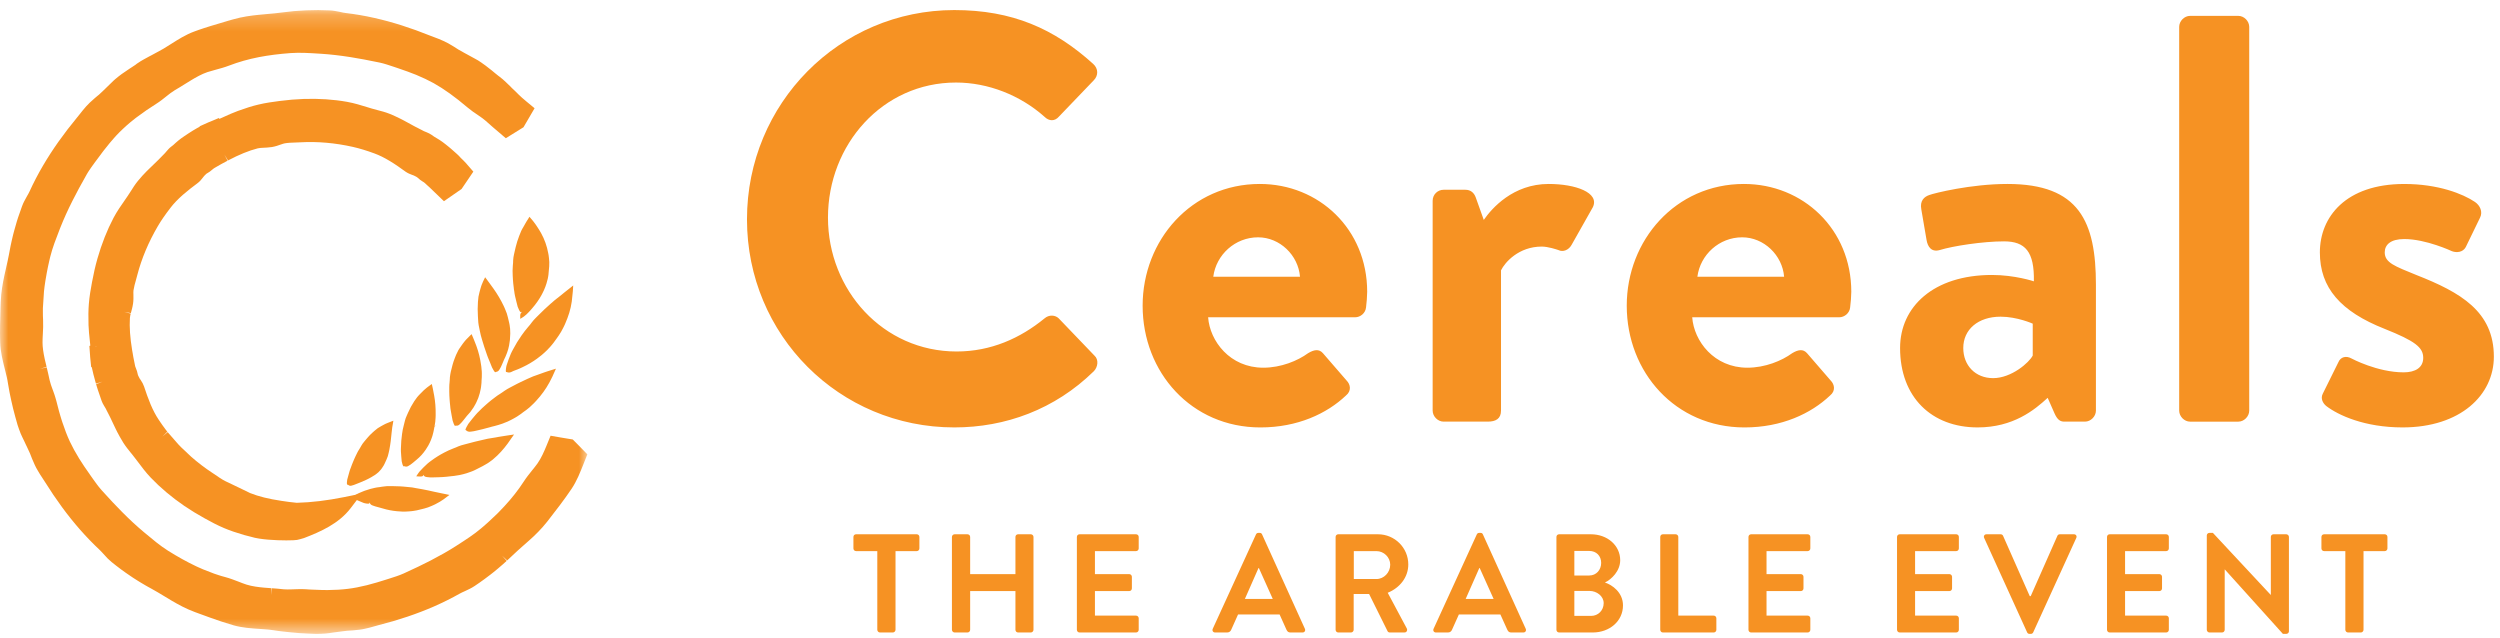 <svg xmlns="http://www.w3.org/2000/svg" xmlns:xlink="http://www.w3.org/1999/xlink" width="149" height="38" viewBox="0 0 149 38">
  <defs>
    <polygon id="sima-cereal-a" points="0 1.221 35.006 1.221 35.006 38.4 0 38.4"/>
  </defs>
  <g fill="none" fill-rule="evenodd" transform="translate(0 -1)">
    <path fill="#F69223" d="M56.876 1.6C60.331 1.6 62.831 2.706 65.158 4.813 65.466 5.09 65.466 5.504 65.193 5.781L63.105 7.957C62.866 8.234 62.524 8.234 62.249 7.957 60.813 6.679 58.895 5.919 56.979 5.919 52.598 5.919 49.347 9.616 49.347 13.968 49.347 18.287 52.633 21.949 57.014 21.949 59.066 21.949 60.813 21.154 62.249 19.98 62.524 19.738 62.899 19.772 63.105 19.98L65.226 22.191C65.5 22.432 65.432 22.882 65.193 23.124 62.866 25.404 59.922 26.474 56.876 26.474 50.031 26.474 44.52 20.983 44.52 14.072 44.52 7.162 50.031 1.6 56.876 1.6M75.084 11.964C78.609 11.964 81.484 14.659 81.484 18.39 81.484 18.632 81.449 19.081 81.416 19.323 81.381 19.668 81.074 19.91 80.766 19.91L72.004 19.91C72.107 21.328 73.304 22.915 75.29 22.915 76.35 22.915 77.342 22.502 77.959 22.052 78.301 21.846 78.609 21.776 78.848 22.052L80.253 23.675C80.492 23.916 80.56 24.297 80.218 24.574 79.088 25.646 77.342 26.475 75.119 26.475 71.011 26.475 68.101 23.192 68.101 19.22 68.101 15.315 71.011 11.964 75.084 11.964zM77.48 17.492C77.377 16.214 76.282 15.144 74.981 15.144 73.613 15.144 72.482 16.18 72.311 17.492L77.48 17.492zM85.386 12.966C85.386 12.585 85.694 12.31 86.036 12.31L87.336 12.31C87.645 12.31 87.849 12.483 87.952 12.76L88.433 14.107C88.911 13.416 90.178 11.964 92.3 11.964 93.908 11.964 95.345 12.483 94.936 13.345L93.668 15.592C93.497 15.904 93.155 16.041 92.882 15.904 92.779 15.868 92.265 15.696 91.888 15.696 90.52 15.696 89.698 16.628 89.46 17.112L89.46 25.472C89.46 25.955 89.151 26.129 88.672 26.129L86.036 26.129C85.694 26.129 85.386 25.817 85.386 25.472L85.386 12.966zM103.936 11.964C107.461 11.964 110.337 14.659 110.337 18.39 110.337 18.632 110.302 19.081 110.268 19.323 110.234 19.668 109.924 19.91 109.619 19.91L100.856 19.91C100.959 21.328 102.156 22.915 104.142 22.915 105.202 22.915 106.195 22.502 106.811 22.052 107.154 21.846 107.461 21.776 107.701 22.052L109.105 23.675C109.344 23.916 109.412 24.297 109.07 24.574 107.94 25.646 106.195 26.475 103.971 26.475 99.864 26.475 96.954 23.192 96.954 19.22 96.954 15.315 99.864 11.964 103.936 11.964zM106.333 17.492C106.23 16.214 105.134 15.144 103.833 15.144 102.465 15.144 101.335 16.18 101.164 17.492L106.333 17.492zM118.721 17.388C120.091 17.388 121.219 17.767 121.219 17.767 121.254 16.005 120.707 15.385 119.441 15.385 118.174 15.385 116.394 15.661 115.607 15.903 115.128 16.041 114.889 15.729 114.819 15.281L114.511 13.484C114.41 12.965 114.682 12.724 114.992 12.621 115.266 12.517 117.455 11.964 119.645 11.964 123.925 11.964 124.917 14.209 124.917 17.975L124.917 25.473C124.917 25.817 124.608 26.129 124.266 26.129L123.034 26.129C122.795 26.129 122.624 26.025 122.453 25.645L122.042 24.711C121.254 25.437 119.988 26.474 117.865 26.474 115.128 26.474 113.245 24.677 113.245 21.741 113.245 19.289 115.231 17.388 118.721 17.388M118.791 23.537C119.885 23.537 120.945 22.605 121.151 22.189L121.151 20.29C121.151 20.29 120.227 19.874 119.235 19.874 117.9 19.874 117.011 20.634 117.011 21.741 117.011 22.777 117.729 23.537 118.791 23.537M129.879 2.602C129.879 2.256 130.186 1.946 130.529 1.946L133.404 1.946C133.747 1.946 134.054 2.256 134.054 2.602L134.054 25.472C134.054 25.818 133.747 26.13 133.404 26.13L130.529 26.13C130.186 26.13 129.879 25.818 129.879 25.472L129.879 2.602zM138.435 24.471L139.359 22.605C139.496 22.259 139.838 22.191 140.146 22.363 140.146 22.363 141.686 23.192 143.26 23.192 143.945 23.192 144.424 22.915 144.424 22.328 144.424 21.707 143.945 21.327 142.13 20.602 139.496 19.565 138.264 18.149 138.264 16.042 138.264 13.933 139.805 11.965 143.295 11.965 145.315 11.965 146.786 12.551 147.504 13.034 147.813 13.243 147.984 13.623 147.813 13.968L146.957 15.73C146.786 16.042 146.41 16.075 146.136 15.971 146.136 15.971 144.597 15.247 143.295 15.247 142.474 15.247 142.13 15.591 142.13 16.042 142.13 16.663 142.747 16.871 144.013 17.389 146.649 18.424 148.634 19.565 148.634 22.259 148.634 24.539 146.649 26.474 143.192 26.474 140.933 26.474 139.359 25.749 138.64 25.195 138.435 25.023 138.297 24.747 138.435 24.471M52.287 38.536C52.287 38.619 52.361 38.696 52.445 38.696L53.214 38.696C53.297 38.696 53.373 38.619 53.373 38.536L53.373 33.846 54.639 33.846C54.731 33.846 54.796 33.769 54.796 33.686L54.796 33.001C54.796 32.916 54.731 32.843 54.639 32.843L51.019 32.843C50.929 32.843 50.864 32.916 50.864 33.001L50.864 33.686C50.864 33.769 50.929 33.846 51.019 33.846L52.287 33.846 52.287 38.536zM56.735 38.536C56.735 38.619 56.809 38.696 56.892 38.696L57.662 38.696C57.754 38.696 57.821 38.619 57.821 38.536L57.821 36.228 60.52 36.228 60.52 38.536C60.52 38.619 60.585 38.696 60.677 38.696L61.439 38.696C61.522 38.696 61.596 38.619 61.596 38.536L61.596 33.001C61.596 32.916 61.522 32.843 61.439 32.843L60.677 32.843C60.585 32.843 60.52 32.916 60.52 33.001L60.52 35.217 57.821 35.217 57.821 33.001C57.821 32.916 57.754 32.843 57.662 32.843L56.892 32.843C56.809 32.843 56.735 32.916 56.735 33.001L56.735 38.536zM64.182 38.536C64.182 38.619 64.247 38.696 64.337 38.696L67.708 38.696C67.8 38.696 67.867 38.619 67.867 38.536L67.867 37.851C67.867 37.766 67.8 37.691 67.708 37.691L65.258 37.691 65.258 36.228 67.303 36.228C67.387 36.228 67.46 36.161 67.46 36.068L67.46 35.376C67.46 35.292 67.387 35.217 67.303 35.217L65.258 35.217 65.258 33.846 67.708 33.846C67.8 33.846 67.867 33.769 67.867 33.686L67.867 33.001C67.867 32.916 67.8 32.843 67.708 32.843L64.337 32.843C64.247 32.843 64.182 32.916 64.182 33.001L64.182 38.536zM72.421 38.696L73.142 38.696C73.274 38.696 73.35 38.611 73.383 38.526L73.787 37.624 76.265 37.624 76.671 38.526C76.728 38.644 76.786 38.696 76.91 38.696L77.631 38.696C77.755 38.696 77.821 38.585 77.772 38.476L75.22 32.851C75.196 32.8 75.162 32.76 75.079 32.76L74.997 32.76C74.922 32.76 74.881 32.8 74.857 32.851L72.28 38.476C72.231 38.585 72.297 38.696 72.421 38.696zM74.195 36.697L75.006 34.856 75.03 34.856 75.857 36.697 74.195 36.697zM79.602 38.536C79.602 38.619 79.668 38.696 79.758 38.696L80.522 38.696C80.605 38.696 80.679 38.619 80.679 38.536L80.679 36.403 81.599 36.403 82.699 38.619C82.716 38.652 82.757 38.696 82.832 38.696L83.702 38.696C83.843 38.696 83.9 38.561 83.843 38.452L82.708 36.329C83.428 36.036 83.934 35.409 83.934 34.64 83.934 33.644 83.122 32.843 82.128 32.843L79.758 32.843C79.668 32.843 79.602 32.916 79.602 33.001L79.602 38.536zM80.687 35.51L80.687 33.846 82.038 33.846C82.477 33.846 82.857 34.214 82.857 34.656 82.857 35.124 82.477 35.51 82.038 35.51L80.687 35.51zM85.582 38.696L86.302 38.696C86.435 38.696 86.509 38.611 86.543 38.526L86.948 37.624 89.424 37.624 89.832 38.526C89.889 38.644 89.947 38.696 90.071 38.696L90.791 38.696C90.916 38.696 90.983 38.585 90.933 38.476L88.381 32.851C88.358 32.8 88.324 32.76 88.242 32.76L88.158 32.76C88.083 32.76 88.042 32.8 88.017 32.851L85.441 38.476C85.392 38.585 85.457 38.696 85.582 38.696zM87.354 36.697L88.166 34.856 88.191 34.856 89.02 36.697 87.354 36.697zM92.763 38.536C92.763 38.619 92.829 38.696 92.921 38.696L94.925 38.696C95.934 38.696 96.73 38.017 96.73 37.081 96.73 36.312 96.093 35.86 95.654 35.718 96.042 35.534 96.564 35.033 96.564 34.388 96.564 33.512 95.803 32.843 94.817 32.843L92.921 32.843C92.829 32.843 92.763 32.916 92.763 33.001L92.763 38.536zM93.831 35.3L93.831 33.836 94.719 33.836C95.14 33.836 95.43 34.129 95.43 34.548 95.43 34.966 95.14 35.3 94.719 35.3L93.831 35.3zM93.831 37.707L93.831 36.219 94.735 36.219C95.166 36.219 95.579 36.529 95.579 36.947 95.579 37.382 95.248 37.707 94.834 37.707L93.831 37.707zM98.951 38.536C98.951 38.619 99.016 38.696 99.106 38.696L102.139 38.696C102.229 38.696 102.295 38.619 102.295 38.536L102.295 37.851C102.295 37.766 102.229 37.691 102.139 37.691L100.027 37.691 100.027 33.001C100.027 32.916 99.951 32.843 99.869 32.843L99.106 32.843C99.016 32.843 98.951 32.916 98.951 33.001L98.951 38.536zM104.209 38.536C104.209 38.619 104.275 38.696 104.366 38.696L107.737 38.696C107.829 38.696 107.896 38.619 107.896 38.536L107.896 37.851C107.896 37.766 107.829 37.691 107.737 37.691L105.285 37.691 105.285 36.228 107.331 36.228C107.414 36.228 107.488 36.161 107.488 36.068L107.488 35.376C107.488 35.292 107.414 35.217 107.331 35.217L105.285 35.217 105.285 33.846 107.737 33.846C107.829 33.846 107.896 33.769 107.896 33.686L107.896 33.001C107.896 32.916 107.829 32.843 107.737 32.843L104.366 32.843C104.275 32.843 104.209 32.916 104.209 33.001L104.209 38.536zM113.063 38.536C113.063 38.619 113.13 38.696 113.22 38.696L116.592 38.696C116.682 38.696 116.748 38.619 116.748 38.536L116.748 37.851C116.748 37.766 116.682 37.691 116.592 37.691L114.139 37.691 114.139 36.228 116.186 36.228C116.268 36.228 116.343 36.161 116.343 36.068L116.343 35.376C116.343 35.292 116.268 35.217 116.186 35.217L114.139 35.217 114.139 33.846 116.592 33.846C116.682 33.846 116.748 33.769 116.748 33.686L116.748 33.001C116.748 32.916 116.682 32.843 116.592 32.843L113.22 32.843C113.13 32.843 113.063 32.916 113.063 33.001L113.063 38.536zM120.816 38.686C120.84 38.736 120.882 38.779 120.955 38.779L121.038 38.779C121.114 38.779 121.155 38.736 121.18 38.686L123.747 33.06C123.796 32.95 123.731 32.843 123.607 32.843L122.762 32.843C122.686 32.843 122.637 32.892 122.621 32.934L121.031 36.529 120.973 36.529 119.383 32.934C119.365 32.892 119.316 32.843 119.24 32.843L118.395 32.843C118.273 32.843 118.207 32.95 118.256 33.06L120.816 38.686zM125.578 38.536C125.578 38.619 125.644 38.696 125.734 38.696L129.106 38.696C129.196 38.696 129.263 38.619 129.263 38.536L129.263 37.851C129.263 37.766 129.196 37.691 129.106 37.691L126.654 37.691 126.654 36.228 128.7 36.228C128.783 36.228 128.857 36.161 128.857 36.068L128.857 35.376C128.857 35.292 128.783 35.217 128.7 35.217L126.654 35.217 126.654 33.846 129.106 33.846C129.196 33.846 129.263 33.769 129.263 33.686L129.263 33.001C129.263 32.916 129.196 32.843 129.106 32.843L125.734 32.843C125.644 32.843 125.578 32.916 125.578 33.001L125.578 38.536zM131.525 38.536C131.525 38.619 131.598 38.696 131.682 38.696L132.435 38.696C132.525 38.696 132.592 38.619 132.592 38.536L132.592 34.94 132.601 34.94 136.061 38.779 136.261 38.779C136.344 38.779 136.42 38.712 136.42 38.628L136.42 33.001C136.42 32.916 136.344 32.843 136.261 32.843L135.499 32.843C135.408 32.843 135.342 32.916 135.342 33.001L135.342 36.454 135.334 36.454 131.889 32.76 131.682 32.76C131.598 32.76 131.525 32.825 131.525 32.91L131.525 38.536zM139.782 38.536C139.782 38.619 139.856 38.696 139.939 38.696L140.709 38.696C140.793 38.696 140.866 38.619 140.866 38.536L140.866 33.846 142.134 33.846C142.224 33.846 142.291 33.769 142.291 33.686L142.291 33.001C142.291 32.916 142.224 32.843 142.134 32.843L138.515 32.843C138.423 32.843 138.357 32.916 138.357 33.001L138.357 33.686C138.357 33.769 138.423 33.846 138.515 33.846L139.782 33.846 139.782 38.536z"/>
    <g transform="translate(0 .38)">
      <mask id="sima-cereal-b" fill="#fff">
        <use xlink:href="#sima-cereal-a"/>
      </mask>
      <path fill="#F69223" d="M34.662,27.344 C34.545,27.223 34.426,27.103 34.308,26.984 L34.134,26.812 L33.893,26.773 C33.733,26.749 33.57,26.722 33.41,26.693 L32.815,26.589 L32.585,27.152 C32.427,27.538 32.251,27.938 32.027,28.252 C31.929,28.388 31.823,28.52 31.71,28.658 C31.55,28.858 31.368,29.084 31.213,29.325 C30.885,29.831 30.506,30.312 30.057,30.797 L29.729,31.141 C29.702,31.168 29.675,31.197 29.632,31.239 L29.173,31.672 C29.131,31.711 29.093,31.746 29.052,31.783 L28.943,31.879 C28.857,31.954 28.77,32.032 28.675,32.111 C28.245,32.477 27.741,32.8 27.255,33.112 L27.166,33.17 C26.713,33.46 26.216,33.741 25.652,34.034 C25.192,34.271 24.684,34.514 24.056,34.8 C23.788,34.92 23.492,35.013 23.178,35.112 L23.011,35.165 C22.672,35.274 22.269,35.397 21.867,35.498 C21.456,35.6 21.087,35.671 20.737,35.714 C20.358,35.762 19.954,35.784 19.51,35.788 L19.405,35.786 C19.334,35.788 19.264,35.786 19.196,35.784 L18.546,35.759 C18.505,35.759 18.459,35.756 18.4,35.752 L18.239,35.74 C18.177,35.735 18.116,35.733 18.045,35.733 C17.985,35.73 17.922,35.73 17.852,35.732 C17.779,35.733 17.708,35.735 17.641,35.738 L17.403,35.746 C17.213,35.754 17.059,35.752 16.934,35.744 L16.896,35.741 C16.671,35.714 16.441,35.696 16.2,35.679 L16.17,36.087 L16.172,35.677 L15.72,35.642 C15.441,35.616 15.029,35.57 14.688,35.461 C14.526,35.408 14.369,35.348 14.2,35.28 C13.952,35.186 13.699,35.087 13.428,35.015 L13.187,34.948 C13.142,34.935 13.098,34.919 13.035,34.9 L12.879,34.848 C12.838,34.834 12.797,34.821 12.759,34.808 L12.099,34.552 C12.046,34.53 11.993,34.508 11.938,34.48 L11.82,34.429 C11.774,34.408 11.732,34.389 11.679,34.364 C11.145,34.111 10.598,33.808 10.009,33.439 C9.536,33.141 9.085,32.76 8.641,32.389 L8.547,32.311 C8.132,31.962 7.713,31.575 7.268,31.125 C6.907,30.762 6.533,30.364 6.055,29.834 C6.002,29.773 5.946,29.708 5.886,29.632 C5.848,29.586 5.808,29.533 5.761,29.469 L5.562,29.194 C5.509,29.116 5.45,29.032 5.385,28.943 C5.115,28.564 4.903,28.247 4.718,27.951 C4.496,27.589 4.313,27.256 4.161,26.933 C4.001,26.586 3.854,26.205 3.713,25.776 L3.681,25.677 C3.659,25.605 3.637,25.54 3.618,25.474 L3.519,25.135 C3.467,24.941 3.413,24.74 3.364,24.536 C3.348,24.472 3.331,24.407 3.31,24.346 C3.291,24.282 3.272,24.221 3.255,24.167 C3.236,24.111 3.215,24.052 3.193,23.989 L3.098,23.73 C3.075,23.664 3.053,23.605 3.034,23.548 C3.003,23.447 2.979,23.364 2.96,23.288 L2.944,23.218 C2.933,23.162 2.922,23.108 2.909,23.055 C2.898,23 2.887,22.946 2.873,22.892 L2.849,22.791 C2.83,22.709 2.811,22.629 2.792,22.549 L2.782,22.511 L2.389,22.608 L2.776,22.48 L2.668,22.028 C2.579,21.618 2.536,21.304 2.535,21.04 C2.533,20.871 2.544,20.703 2.554,20.514 C2.568,20.25 2.582,19.975 2.568,19.693 C2.56,19.54 2.554,19.38 2.556,19.216 L2.556,19.151 L2.556,18.991 L2.622,17.98 C2.628,17.927 2.632,17.877 2.64,17.826 L2.655,17.698 C2.671,17.581 2.685,17.471 2.705,17.357 L2.789,16.874 C2.806,16.772 2.828,16.668 2.852,16.554 L2.884,16.404 C2.893,16.357 2.904,16.311 2.914,16.268 L2.961,16.063 C2.971,16.02 2.98,15.981 2.993,15.928 C3.128,15.383 3.345,14.828 3.554,14.292 L3.6,14.176 C3.797,13.679 4.031,13.157 4.323,12.58 C4.557,12.114 4.827,11.615 5.176,11 C5.192,10.972 5.209,10.943 5.231,10.908 C5.253,10.869 5.277,10.832 5.302,10.796 C5.348,10.727 5.396,10.652 5.451,10.578 L5.637,10.32 C5.692,10.248 5.749,10.17 5.803,10.098 C6.03,9.786 6.277,9.456 6.536,9.149 L6.764,8.884 C6.816,8.824 6.865,8.767 6.913,8.716 C7.068,8.552 7.189,8.428 7.325,8.303 C7.465,8.168 7.615,8.039 7.777,7.901 C7.858,7.837 7.939,7.772 8.029,7.7 L8.048,7.684 C8.078,7.66 8.11,7.637 8.141,7.613 L8.72,7.196 L9.335,6.792 C9.435,6.728 9.541,6.656 9.643,6.576 C9.688,6.543 9.736,6.506 9.784,6.466 L9.999,6.296 C10.053,6.253 10.102,6.213 10.153,6.176 C10.239,6.114 10.31,6.064 10.378,6.023 L10.408,6.002 C10.609,5.888 10.812,5.762 11.007,5.639 L11.413,5.389 C11.659,5.24 12.025,5.031 12.364,4.917 C12.513,4.868 12.664,4.828 12.824,4.784 L12.857,4.775 C13.103,4.709 13.38,4.634 13.646,4.532 C14.214,4.314 14.799,4.149 15.434,4.024 C16.018,3.912 16.636,3.834 17.324,3.783 C17.871,3.744 18.453,3.781 19.026,3.818 L19.163,3.826 C19.687,3.86 20.252,3.925 20.887,4.024 C21.398,4.106 21.951,4.208 22.625,4.349 C22.899,4.408 23.178,4.503 23.474,4.602 L23.683,4.672 C24.138,4.826 24.485,4.952 24.802,5.08 C25.192,5.242 25.533,5.404 25.844,5.575 C26.47,5.927 27.115,6.389 27.868,7.028 L27.889,7.045 C28.09,7.215 28.302,7.359 28.472,7.469 L28.554,7.527 C28.694,7.623 28.824,7.712 28.927,7.805 L29.043,7.906 C29.252,8.098 29.474,8.285 29.732,8.504 L30.147,8.858 L31.2,8.204 L31.861,7.071 L31.362,6.658 C31.165,6.496 31.018,6.364 30.894,6.24 L30.801,6.146 C30.762,6.108 30.723,6.068 30.683,6.031 L30.51,5.868 C30.485,5.84 30.457,5.81 30.419,5.773 C30.357,5.717 30.298,5.658 30.224,5.586 L30.149,5.514 C30.097,5.461 30.038,5.407 29.967,5.348 C29.9,5.288 29.837,5.237 29.773,5.191 C29.743,5.167 29.713,5.148 29.707,5.143 L29.518,4.991 C29.464,4.948 29.409,4.903 29.35,4.852 L29.317,4.824 C29.19,4.722 29.071,4.626 28.936,4.527 C28.865,4.474 28.799,4.424 28.727,4.378 L28.702,4.359 C28.635,4.314 28.567,4.268 28.493,4.221 C28.448,4.196 28.386,4.16 28.296,4.111 C28.21,4.063 28.119,4.012 28.017,3.959 L27.814,3.848 C27.77,3.824 27.724,3.799 27.681,3.776 C27.573,3.72 27.462,3.656 27.342,3.584 L27.337,3.584 C27.247,3.525 27.155,3.464 27.053,3.402 C26.947,3.336 26.831,3.268 26.714,3.202 C26.614,3.146 26.513,3.098 26.416,3.055 C26.338,3.02 26.254,2.983 26.14,2.936 L25.655,2.752 C24.481,2.279 23.385,1.93 22.306,1.688 C21.738,1.56 21.174,1.463 20.616,1.397 C20.523,1.388 20.426,1.365 20.32,1.343 L20.223,1.322 C20.141,1.306 20.053,1.288 19.965,1.274 C19.841,1.253 19.738,1.242 19.646,1.24 C19.199,1.216 18.738,1.215 18.235,1.236 L17.528,1.282 C17.303,1.304 17.069,1.328 16.836,1.36 C16.528,1.404 16.219,1.429 15.901,1.458 C15.752,1.471 15.596,1.485 15.441,1.501 C14.967,1.548 14.453,1.615 13.899,1.773 C13.811,1.799 13.721,1.823 13.616,1.853 L12.521,2.18 C12.402,2.215 12.279,2.255 12.156,2.296 L12.066,2.327 C12.001,2.348 11.93,2.372 11.865,2.394 L11.578,2.498 C11.069,2.684 10.605,2.98 10.155,3.266 L9.752,3.517 C9.677,3.564 9.597,3.608 9.494,3.661 C9.338,3.743 9.178,3.828 9.018,3.919 C8.988,3.933 8.951,3.952 8.912,3.973 C8.869,3.999 8.825,4.021 8.771,4.05 L8.571,4.159 C8.493,4.202 8.433,4.237 8.378,4.271 C8.309,4.311 8.241,4.357 8.157,4.416 C8.129,4.439 8.103,4.46 8.07,4.485 C8,4.53 7.931,4.575 7.864,4.621 C7.813,4.653 7.766,4.687 7.713,4.719 C7.362,4.946 7.116,5.127 6.864,5.341 C6.842,5.36 6.815,5.383 6.775,5.42 L6.357,5.826 C6.306,5.877 6.252,5.928 6.196,5.983 L6.047,6.124 C5.998,6.17 5.952,6.213 5.898,6.263 C5.862,6.29 5.824,6.32 5.788,6.352 L5.646,6.472 C5.545,6.559 5.442,6.648 5.342,6.746 C5.199,6.885 5.063,7.036 4.927,7.205 L4.754,7.423 C4.694,7.498 4.648,7.556 4.605,7.608 C3.792,8.592 3.123,9.536 2.562,10.493 C2.265,10.997 1.999,11.511 1.763,12.026 C1.723,12.114 1.673,12.202 1.62,12.293 L1.57,12.383 C1.528,12.456 1.486,12.536 1.444,12.616 C1.408,12.687 1.354,12.796 1.311,12.919 L1.081,13.573 C1.051,13.66 1.026,13.746 0.997,13.839 L0.848,14.362 C0.826,14.444 0.802,14.527 0.78,14.618 L0.701,14.954 C0.682,15.039 0.663,15.124 0.644,15.216 L0.628,15.293 C0.603,15.41 0.582,15.525 0.56,15.65 C0.55,15.704 0.539,15.76 0.527,15.821 L0.458,16.157 C0.446,16.216 0.43,16.28 0.417,16.341 C0.395,16.45 0.37,16.562 0.343,16.674 L0.262,17.036 C0.162,17.508 0.065,18.024 0.045,18.602 C0.042,18.696 0.038,18.792 0.032,18.896 L0.003,20.037 C0,20.167 0,20.298 0,20.431 L0,20.527 C0,20.596 0,20.668 0.003,20.741 L0.011,21.047 C0.029,21.589 0.162,22.122 0.294,22.642 L0.406,23.104 C0.417,23.157 0.428,23.205 0.435,23.245 L0.462,23.397 C0.495,23.613 0.528,23.8 0.563,23.97 L0.579,24.052 C0.59,24.111 0.603,24.168 0.615,24.228 L0.666,24.469 C0.693,24.596 0.723,24.724 0.753,24.847 L0.785,24.984 C0.804,25.058 0.823,25.13 0.842,25.2 L0.85,25.231 C0.869,25.3 0.885,25.364 0.904,25.439 C0.945,25.597 0.989,25.754 1.048,25.949 C1.099,26.104 1.156,26.272 1.23,26.456 C1.249,26.503 1.279,26.568 1.325,26.666 L1.348,26.712 C1.383,26.786 1.421,26.868 1.467,26.959 C1.49,27.007 1.514,27.06 1.539,27.114 L1.628,27.3 C1.684,27.413 1.739,27.538 1.791,27.652 L1.799,27.674 C1.836,27.768 1.875,27.868 1.917,27.975 C1.966,28.092 2.018,28.212 2.075,28.336 C2.123,28.442 2.178,28.541 2.232,28.634 C2.272,28.706 2.319,28.783 2.386,28.892 L2.671,29.33 C3.35,30.415 4.034,31.346 4.762,32.176 C5.146,32.613 5.545,33.026 5.949,33.404 C5.986,33.437 6.024,33.477 6.076,33.535 C6.125,33.588 6.173,33.642 6.23,33.703 C6.285,33.767 6.344,33.832 6.415,33.904 C6.496,33.984 6.571,34.053 6.647,34.114 C6.737,34.188 6.832,34.266 6.926,34.336 L6.975,34.373 C7.048,34.429 7.125,34.488 7.217,34.557 C7.4,34.69 7.591,34.828 7.785,34.956 L7.924,35.05 C7.962,35.074 8,35.098 8.032,35.119 L8.184,35.216 C8.249,35.255 8.314,35.296 8.382,35.338 L8.674,35.511 C8.733,35.544 8.788,35.576 8.84,35.605 L8.993,35.688 C9.272,35.839 9.546,36.007 9.788,36.152 C9.923,36.236 10.064,36.32 10.205,36.404 C10.619,36.647 11.075,36.9 11.618,37.1 C11.703,37.13 11.794,37.165 11.89,37.2 L12.168,37.301 C12.282,37.344 12.399,37.386 12.51,37.426 L13.177,37.658 L13.916,37.887 C14.434,38.036 14.98,38.072 15.509,38.106 L15.655,38.116 C15.725,38.12 15.793,38.125 15.862,38.132 L15.981,38.141 C16.07,38.149 16.165,38.16 16.275,38.178 C16.455,38.205 16.647,38.236 16.837,38.255 L17.345,38.309 C17.482,38.324 17.62,38.335 17.754,38.346 L17.861,38.354 C17.934,38.359 18.009,38.364 18.077,38.367 L18.112,38.368 C18.178,38.372 18.251,38.375 18.324,38.38 C18.505,38.392 18.676,38.396 18.849,38.4 C19.047,38.399 19.213,38.392 19.383,38.38 C19.434,38.376 19.505,38.368 19.621,38.354 L19.681,38.344 C19.755,38.335 19.84,38.324 19.93,38.309 L20.301,38.26 C20.426,38.242 20.564,38.226 20.691,38.212 L20.726,38.21 C20.821,38.204 20.917,38.199 21.027,38.191 C21.166,38.18 21.291,38.167 21.412,38.152 C21.526,38.14 21.632,38.119 21.742,38.095 C21.854,38.071 21.946,38.048 22.035,38.026 L22.531,37.888 C23.761,37.575 24.852,37.207 25.861,36.767 C26.394,36.533 26.909,36.277 27.402,35.999 C27.48,35.954 27.578,35.911 27.694,35.858 L27.767,35.824 C27.843,35.789 27.924,35.752 28.006,35.709 C28.09,35.666 28.188,35.613 28.287,35.546 L28.573,35.351 C28.651,35.298 28.727,35.242 28.799,35.189 L28.856,35.149 C28.96,35.076 29.065,34.996 29.147,34.93 L29.219,34.876 C29.288,34.821 29.361,34.767 29.429,34.711 L29.7,34.487 C29.781,34.418 29.862,34.349 29.94,34.28 L29.959,34.264 C30.043,34.192 30.122,34.119 30.2,34.047 L29.927,33.744 L30.228,34.021 L30.292,33.962 C30.357,33.903 30.422,33.84 30.485,33.781 C30.721,33.551 30.965,33.336 31.202,33.127 L31.228,33.104 C31.328,33.016 31.427,32.93 31.528,32.839 L31.607,32.767 C31.672,32.709 31.737,32.648 31.804,32.588 C31.902,32.492 31.989,32.407 32.078,32.317 C32.24,32.149 32.43,31.946 32.614,31.709 C33.145,31.029 33.62,30.415 34.072,29.744 C34.373,29.293 34.578,28.776 34.776,28.277 L35.006,27.698 L34.662,27.344 Z" mask="url(#sima-cereal-b)"/>
    </g>
    <path fill="#F69223" d="M27.845 10.808C27.829 10.787 27.81 10.762 27.783 10.735 27.686 10.631 27.58 10.52 27.459 10.408 27.391 10.328 27.32 10.255 27.239 10.183L26.881 9.866C26.84 9.829 26.792 9.792 26.751 9.757 26.697 9.715 26.629 9.663 26.57 9.611 26.508 9.56 26.447 9.514 26.385 9.469L26.356 9.448C26.305 9.411 26.247 9.37 26.187 9.333 26.084 9.267 25.979 9.202 25.866 9.139L25.713 9.031C25.633 8.976 25.545 8.935 25.438 8.888 25.383 8.864 25.318 8.837 25.256 8.813L25.121 8.741C25.087 8.722 25.052 8.704 25.009 8.685L24.852 8.603C24.82 8.589 24.789 8.571 24.763 8.559 24.714 8.535 24.668 8.511 24.63 8.488 24.587 8.463 24.544 8.44 24.505 8.419L24.082 8.189C24.034 8.163 23.986 8.138 23.939 8.114L23.872 8.08C23.779 8.034 23.681 7.984 23.582 7.941L23.541 7.922C23.497 7.903 23.449 7.88 23.392 7.855L23.207 7.778C22.959 7.68 22.72 7.619 22.489 7.56 22.37 7.528 22.259 7.499 22.146 7.466L21.896 7.389C21.53 7.275 21.113 7.147 20.682 7.069 19.875 6.925 19.003 6.867 18.093 6.898 17.641 6.914 17.177 6.952 16.67 7.018 16.262 7.071 15.831 7.13 15.398 7.234 15.032 7.32 14.649 7.44 14.189 7.608 13.902 7.712 13.621 7.84 13.373 7.952 13.285 7.992 13.2 8.031 13.111 8.069 13.1 8.074 13.089 8.079 13.076 8.083L13.041 8.035 12.518 8.255C12.494 8.263 12.467 8.271 12.442 8.283L11.898 8.527 11.903 8.552C11.859 8.576 11.808 8.602 11.753 8.632 11.67 8.677 11.588 8.728 11.509 8.775L11.458 8.807C11.402 8.839 11.35 8.874 11.282 8.919L11.201 8.971C11.163 8.995 11.128 9.019 11.096 9.042L10.998 9.107C10.854 9.199 10.729 9.298 10.63 9.376 10.576 9.419 10.527 9.461 10.486 9.499L10.445 9.536C10.404 9.573 10.362 9.61 10.324 9.647 10.28 9.68 10.232 9.717 10.196 9.746 10.09 9.826 10.004 9.923 9.885 10.064L9.841 10.117C9.812 10.146 9.787 10.171 9.765 10.195L9.572 10.392C9.527 10.439 9.487 10.479 9.454 10.512L9.308 10.655C8.941 11.002 8.562 11.363 8.219 11.783 8.053 11.986 7.923 12.194 7.793 12.4 7.726 12.506 7.663 12.605 7.596 12.701L7.451 12.912C7.216 13.247 6.975 13.592 6.767 13.983 6.384 14.711 6.06 15.528 5.807 16.413 5.683 16.848 5.579 17.307 5.484 17.816 5.404 18.243 5.331 18.663 5.296 19.104 5.266 19.479 5.26 19.885 5.276 20.379 5.287 20.688 5.32 20.997 5.349 21.267 5.358 21.363 5.369 21.459 5.379 21.562 5.379 21.573 5.38 21.584 5.38 21.602L5.327 21.619 5.368 22.186C5.369 22.211 5.369 22.243 5.374 22.282L5.434 22.879 5.469 22.88C5.525 23.151 5.601 23.458 5.69 23.765L5.718 23.863 6.106 23.747 5.728 23.899C5.742 23.944 5.755 23.991 5.769 24.037L5.84 24.261C5.856 24.307 5.87 24.352 5.891 24.408L5.989 24.695C6.008 24.754 6.034 24.824 6.059 24.898 6.091 24.989 6.137 25.072 6.2 25.181 6.227 25.226 6.263 25.29 6.3 25.347L6.368 25.485C6.389 25.527 6.409 25.565 6.427 25.599L6.552 25.843C6.577 25.893 6.599 25.939 6.618 25.978 6.633 26.015 6.65 26.05 6.666 26.083L6.901 26.575C6.92 26.613 6.94 26.655 6.959 26.69L7 26.773C7.048 26.863 7.097 26.957 7.149 27.047L7.357 27.399C7.503 27.626 7.666 27.826 7.809 28.002L7.833 28.029C7.902 28.114 7.967 28.195 8.032 28.283L8.183 28.48C8.429 28.808 8.682 29.151 8.988 29.471 9.559 30.069 10.229 30.634 10.981 31.149 11.355 31.403 11.753 31.648 12.201 31.895 12.563 32.095 12.948 32.303 13.355 32.474 13.699 32.619 14.08 32.751 14.55 32.887 14.69 32.927 14.831 32.962 14.97 32.995 15.49 33.16 16.429 33.207 17.063 33.207 17.392 33.207 17.641 33.194 17.705 33.179 17.836 33.151 17.966 33.115 18.096 33.075L18.122 33.067C19.095 32.693 20.193 32.215 20.905 31.28L21.566 30.413 20.504 30.629C19.49 30.832 18.569 30.944 17.69 30.967L17.667 30.965C17.554 30.951 17.404 30.933 17.315 30.925L17.275 30.922C17.234 30.915 17.193 30.911 17.158 30.906 17.098 30.896 17.025 30.885 16.937 30.874 16.898 30.869 16.858 30.864 16.809 30.856L16.757 30.848C16.005 30.736 15.416 30.589 14.905 30.386 14.867 30.37 14.826 30.349 14.785 30.327 14.753 30.309 14.66 30.263 13.796 29.85 13.607 29.76 13.457 29.688 13.436 29.679 13.382 29.651 13.319 29.618 13.263 29.584 13.198 29.543 13.128 29.499 13.076 29.466L12.804 29.28C12.751 29.245 12.696 29.207 12.642 29.173 12.206 28.887 11.784 28.565 11.388 28.215L10.798 27.659C10.741 27.602 10.686 27.544 10.624 27.479L9.993 26.757 9.678 27.018 9.971 26.73 9.839 26.557C9.824 26.538 9.808 26.515 9.792 26.491L9.703 26.371C9.687 26.347 9.671 26.327 9.657 26.306L9.575 26.187C9.535 26.13 9.499 26.077 9.456 26.011 9.283 25.754 9.125 25.453 8.974 25.098 8.825 24.746 8.697 24.371 8.586 24.035 8.541 23.907 8.478 23.784 8.387 23.651L8.332 23.573C8.322 23.559 8.316 23.546 8.311 23.536L8.238 23.391C8.227 23.368 8.221 23.351 8.221 23.351 8.189 23.173 8.143 23.05 8.102 22.951 8.085 22.907 8.07 22.874 8.062 22.847 8.058 22.827 8.053 22.807 8.045 22.773L7.945 22.274C7.936 22.213 7.925 22.141 7.909 22.059 7.898 22.002 7.888 21.941 7.875 21.869 7.752 21.115 7.709 20.503 7.742 19.949 7.745 19.907 7.753 19.861 7.763 19.808 7.771 19.773 7.78 19.733 7.791 19.691L7.398 19.587 7.799 19.661 7.834 19.531C7.847 19.485 7.86 19.44 7.871 19.392 7.883 19.341 7.894 19.293 7.902 19.255 7.91 19.21 7.921 19.154 7.931 19.088 7.958 18.901 7.955 18.73 7.952 18.578 7.948 18.472 7.947 18.371 7.956 18.306 7.986 18.103 8.045 17.89 8.11 17.664 8.134 17.576 8.159 17.487 8.183 17.392 8.441 16.4 8.857 15.418 9.41 14.474 9.608 14.138 9.85 13.787 10.172 13.371 10.362 13.123 10.599 12.879 10.89 12.619 11.18 12.365 11.494 12.125 11.759 11.928 11.905 11.823 12.005 11.698 12.074 11.605 12.109 11.559 12.138 11.519 12.162 11.495L12.223 11.431C12.246 11.41 12.261 11.394 12.274 11.383 12.288 11.37 12.303 11.357 12.303 11.355 12.453 11.275 12.556 11.192 12.639 11.12L12.664 11.099C12.694 11.074 12.72 11.053 12.751 11.031L12.791 11.007C12.88 10.959 13.011 10.883 13.095 10.831L13.127 10.813C13.165 10.792 13.2 10.771 13.232 10.755 13.289 10.727 13.354 10.693 13.428 10.651 13.465 10.631 13.504 10.61 13.563 10.578L13.374 10.215 13.59 10.563C14.26 10.211 14.821 9.981 15.357 9.843 15.397 9.834 15.441 9.827 15.503 9.819 15.52 9.816 15.539 9.816 15.56 9.815L15.776 9.802C15.828 9.802 15.874 9.799 15.915 9.795 16.005 9.789 16.101 9.779 16.212 9.763 16.303 9.747 16.395 9.725 16.494 9.695 16.573 9.671 16.647 9.645 16.728 9.616 16.769 9.599 16.815 9.584 16.873 9.568 16.901 9.56 16.93 9.551 16.969 9.543 17.164 9.509 17.38 9.501 17.632 9.493 17.719 9.49 17.808 9.487 17.9 9.482 18.917 9.424 19.975 9.517 21.041 9.757 21.439 9.848 21.856 9.975 22.314 10.144 22.606 10.251 22.909 10.4 23.238 10.6 23.562 10.794 23.869 11.013 24.167 11.229 24.307 11.325 24.445 11.381 24.552 11.419L24.662 11.459 24.755 11.506C24.782 11.52 24.808 11.531 24.823 11.541 24.842 11.554 24.858 11.563 24.876 11.578 24.941 11.637 24.99 11.68 25.037 11.715 25.093 11.757 25.145 11.791 25.18 11.813L25.255 11.859C25.272 11.871 25.285 11.879 25.293 11.887L25.358 11.944C25.37 11.955 25.386 11.97 25.408 11.992L25.469 12.048C25.521 12.098 25.565 12.138 25.605 12.17L26.459 12.992 27.51 12.263 28.211 11.229 27.845 10.808zM24.665 8.97L24.666 8.97 24.665 8.97zM5.688 21.671L5.683 21.661 5.785 21.664 5.688 21.671zM24.484 29.024C24.443 29.03 24.4 29.036 24.359 29.043 24.402 29.041 24.443 29.033 24.484 29.024"/>
    <path fill="#F69223" d="M23.441 26.075L23.433 26.078 23.419 26.083 23.355 26.108 23.116 26.201C23.067 26.219 23.016 26.238 22.97 26.263 22.926 26.286 22.891 26.307 22.849 26.327 22.81 26.35 22.764 26.371 22.708 26.404 22.659 26.435 22.563 26.487 22.515 26.519 22.431 26.582 22.391 26.62 22.309 26.686 22.219 26.761 22.138 26.846 22.051 26.926 21.973 27.014 21.89 27.097 21.818 27.188 21.78 27.236 21.74 27.284 21.699 27.331 21.634 27.406 21.585 27.479 21.537 27.561 21.491 27.636 21.459 27.707 21.405 27.788 21.383 27.82 21.363 27.854 21.342 27.887L21.288 27.991C21.253 28.063 21.215 28.132 21.184 28.204 21.133 28.319 21.08 28.425 21.038 28.537 21.017 28.593 20.995 28.647 20.971 28.703 20.949 28.758 20.931 28.817 20.908 28.876 20.884 28.943 20.851 29.011 20.835 29.079 20.816 29.167 20.789 29.247 20.765 29.329 20.743 29.412 20.719 29.497 20.694 29.588 20.678 29.663 20.665 29.852 20.687 29.879 20.702 29.895 20.724 29.879 20.738 29.894 20.74 29.895 20.743 29.895 20.744 29.897 20.744 29.897 20.743 29.897 20.743 29.899 20.744 29.899 20.744 29.897 20.746 29.897 20.751 29.899 20.751 29.9 20.756 29.9 20.795 29.942 20.878 29.971 20.958 29.942 21.011 29.923 21.036 29.921 21.09 29.903 21.134 29.889 21.193 29.863 21.234 29.847 21.315 29.817 21.391 29.785 21.47 29.753 21.692 29.663 21.917 29.564 22.125 29.443 22.192 29.404 22.263 29.359 22.333 29.316 22.337 29.313 22.344 29.31 22.349 29.308 22.352 29.307 22.353 29.305 22.353 29.303 22.401 29.275 22.444 29.235 22.488 29.199L22.555 29.145 22.613 29.083C22.634 29.059 22.672 29.019 22.705 28.982 22.735 28.942 22.761 28.908 22.764 28.902 22.781 28.884 22.859 28.766 22.867 28.743 22.876 28.726 22.962 28.566 22.975 28.521 22.997 28.47 23.022 28.422 23.041 28.374 23.062 28.327 23.087 28.259 23.113 28.191 23.132 28.121 23.152 28.049 23.162 27.999L23.162 28.001C23.171 27.963 23.178 27.924 23.187 27.886 23.189 27.879 23.19 27.876 23.192 27.868 23.198 27.844 23.205 27.815 23.208 27.787 23.273 27.459 23.308 27.129 23.339 26.803 23.349 26.687 23.36 26.575 23.379 26.462L23.419 26.236 23.439 26.108 23.445 26.076C23.447 26.07 23.444 26.075 23.441 26.075M25.964 25.789C25.964 25.785 25.965 25.78 25.965 25.772 25.967 25.743 25.967 25.711 25.965 25.677 25.97 25.311 25.942 24.943 25.877 24.581 25.853 24.457 25.829 24.332 25.805 24.205L25.796 24.157 25.78 24.085 25.748 23.941 25.74 23.906C25.739 23.9 25.737 23.893 25.736 23.887L25.72 23.898 25.661 23.94 25.544 24.026 25.512 24.049 25.49 24.066 25.455 24.092 25.388 24.148C25.344 24.185 25.3 24.223 25.257 24.261 25.176 24.335 25.13 24.391 25.026 24.493 24.981 24.54 24.897 24.626 24.859 24.677 24.788 24.77 24.754 24.818 24.689 24.914 24.547 25.13 24.423 25.359 24.32 25.596 24.293 25.658 24.265 25.721 24.238 25.783 24.193 25.884 24.157 25.973 24.133 26.076 24.111 26.172 24.092 26.253 24.063 26.357 24.014 26.524 23.986 26.697 23.962 26.868 23.922 27.143 23.903 27.391 23.897 27.666 23.895 27.748 23.889 27.829 23.895 27.909 23.911 28.105 23.916 28.281 23.941 28.49 23.951 28.575 24.013 28.775 24.046 28.793 24.063 28.805 24.079 28.78 24.098 28.788 24.098 28.789 24.101 28.788 24.103 28.788L24.103 28.793C24.105 28.791 24.106 28.789 24.108 28.788 24.111 28.788 24.112 28.789 24.116 28.788 24.165 28.818 24.26 28.826 24.342 28.769 24.391 28.733 24.418 28.724 24.471 28.689 24.514 28.661 24.571 28.613 24.609 28.583 24.685 28.525 24.753 28.465 24.826 28.401 24.93 28.317 25.027 28.223 25.121 28.122 25.209 28.02 25.297 27.916 25.371 27.804 25.422 27.73 25.471 27.653 25.514 27.575 25.518 27.57 25.522 27.562 25.525 27.557 25.526 27.556 25.526 27.556 25.528 27.551 25.588 27.444 25.641 27.333 25.686 27.22 25.698 27.186 25.72 27.13 25.737 27.081 25.753 27.029 25.769 26.986 25.772 26.978 25.782 26.956 25.82 26.807 25.824 26.781 25.826 26.772 25.837 26.719 25.85 26.661 25.861 26.605 25.872 26.543 25.877 26.519 25.881 26.493 25.886 26.466 25.891 26.442 25.942 26.393 25.986 26.345 26.026 26.303 25.984 26.341 25.94 26.381 25.896 26.42 25.9 26.396 25.905 26.37 25.91 26.345 25.932 26.241 25.958 26.029 25.958 25.919L25.959 25.919 25.964 25.789zM28.108 20.917C28.106 20.913 28.103 20.916 28.102 20.919L28.095 20.925 28.081 20.94 28.052 20.967 27.941 21.079 27.796 21.225C27.75 21.268 27.715 21.321 27.675 21.365 27.602 21.458 27.553 21.521 27.466 21.65 27.429 21.708 27.349 21.81 27.319 21.871 27.265 21.983 27.236 22.041 27.182 22.151L27.105 22.346C27.081 22.41 27.052 22.474 27.033 22.541 26.995 22.674 26.948 22.805 26.922 22.941 26.906 23.012 26.887 23.082 26.868 23.153 26.845 23.268 26.826 23.37 26.814 23.482 26.807 23.586 26.808 23.677 26.794 23.791 26.78 23.882 26.78 23.975 26.776 24.068 26.773 24.162 26.772 24.255 26.776 24.348 26.781 24.497 26.781 24.636 26.794 24.775 26.8 24.844 26.805 24.914 26.81 24.985 26.818 25.055 26.826 25.125 26.832 25.199 26.841 25.285 26.845 25.373 26.864 25.455 26.886 25.557 26.898 25.657 26.917 25.756 26.937 25.853 26.956 25.956 26.976 26.065 26.998 26.154 27.078 26.362 27.111 26.38 27.13 26.391 27.144 26.362 27.163 26.37L27.168 26.37C27.168 26.37 27.17 26.372 27.17 26.373 27.17 26.372 27.171 26.37 27.171 26.37 27.176 26.37 27.179 26.37 27.182 26.367 27.239 26.383 27.336 26.361 27.406 26.282 27.448 26.234 27.474 26.217 27.52 26.167 27.558 26.129 27.604 26.065 27.637 26.025 27.702 25.951 27.759 25.871 27.821 25.793L27.815 25.801 27.818 25.796 27.962 25.634 28.033 25.553 28.097 25.463 28.222 25.285 28.33 25.097C28.381 25.015 28.414 24.924 28.453 24.837 28.455 24.831 28.46 24.823 28.461 24.817 28.463 24.813 28.463 24.812 28.465 24.81 28.477 24.78 28.493 24.749 28.504 24.719L28.534 24.625 28.593 24.437C28.61 24.365 28.648 24.186 28.653 24.17 28.666 24.145 28.677 23.981 28.682 23.954 28.682 23.943 28.69 23.885 28.696 23.823 28.701 23.762 28.701 23.695 28.702 23.668 28.707 23.605 28.712 23.541 28.715 23.479 28.718 23.364 28.723 23.137 28.702 23.02L28.69 22.881C28.688 22.874 28.688 22.869 28.688 22.861 28.686 22.833 28.68 22.797 28.674 22.762 28.62 22.373 28.528 21.988 28.393 21.62 28.368 21.556 28.342 21.492 28.319 21.429 28.293 21.365 28.27 21.3 28.243 21.236L28.14 20.991 28.108 20.917zM30.064 19.332C30.06 19.326 30.06 19.321 30.057 19.315 30.046 19.286 30.03 19.254 30.014 19.222 29.842 18.862 29.637 18.518 29.407 18.196 29.327 18.084 29.244 17.976 29.163 17.86L29.136 17.822 29.095 17.768 29.01 17.651 28.921 17.534C28.913 17.515 28.908 17.536 28.902 17.547L28.886 17.584 28.849 17.656 28.78 17.801C28.764 17.84 28.756 17.864 28.743 17.894L28.705 17.982 28.675 18.072C28.654 18.129 28.64 18.177 28.627 18.23 28.613 18.283 28.597 18.34 28.577 18.417 28.558 18.484 28.529 18.614 28.517 18.681 28.501 18.806 28.494 18.87 28.485 18.996 28.464 19.276 28.466 19.558 28.483 19.838 28.488 19.912 28.491 19.985 28.496 20.057 28.502 20.177 28.509 20.28 28.531 20.393 28.548 20.497 28.572 20.588 28.594 20.704 28.626 20.889 28.678 21.068 28.731 21.251 28.815 21.537 28.899 21.792 28.998 22.072 29.029 22.153 29.052 22.238 29.087 22.316 29.173 22.51 29.236 22.689 29.323 22.896 29.36 22.98 29.474 23.172 29.509 23.185 29.531 23.193 29.541 23.163 29.561 23.168 29.561 23.169 29.564 23.168 29.566 23.168 29.566 23.168 29.567 23.169 29.567 23.171 29.567 23.169 29.567 23.168 29.569 23.168 29.574 23.166 29.577 23.164 29.58 23.161 29.639 23.158 29.726 23.11 29.772 23.016 29.8 22.958 29.821 22.932 29.853 22.873 29.878 22.822 29.908 22.748 29.93 22.702 29.973 22.608 30.01 22.513 30.049 22.419L30.059 22.4 30.07 22.376 30.095 22.326C30.111 22.291 30.127 22.259 30.141 22.224 30.171 22.158 30.197 22.088 30.222 22.019 30.273 21.88 30.314 21.737 30.341 21.593 30.36 21.497 30.376 21.4 30.385 21.304 30.387 21.296 30.389 21.288 30.389 21.281 30.389 21.278 30.389 21.276 30.39 21.275 30.4 21.142 30.409 21.011 30.412 20.876 30.411 20.803 30.408 20.616 30.403 20.6 30.4 20.572 30.381 20.404 30.374 20.377 30.37 20.356 30.331 20.145 30.312 20.092 30.297 20.03 30.287 19.964 30.268 19.905 30.254 19.848 30.232 19.764 30.205 19.681 30.175 19.6 30.144 19.516 30.119 19.462L30.064 19.332zM31.782 14.188L31.574 13.941 31.562 13.927C31.558 13.927 31.557 13.919 31.555 13.922L31.549 13.932 31.525 13.969 31.481 14.042 31.389 14.186C31.357 14.239 31.33 14.285 31.302 14.335 31.271 14.385 31.246 14.441 31.202 14.513 31.167 14.578 31.091 14.695 31.065 14.761 31.015 14.885 30.986 14.946 30.94 15.071L30.866 15.282 30.829 15.386 30.799 15.495 30.739 15.709C30.72 15.78 30.706 15.853 30.688 15.927 30.674 16.002 30.649 16.077 30.636 16.154 30.614 16.281 30.585 16.386 30.584 16.509 30.584 16.621 30.577 16.719 30.564 16.842 30.557 16.941 30.552 17.041 30.55 17.14 30.552 17.241 30.557 17.34 30.558 17.441 30.558 17.521 30.566 17.599 30.571 17.674 30.577 17.749 30.582 17.826 30.59 17.9 30.598 17.975 30.607 18.05 30.617 18.125 30.622 18.162 30.626 18.201 30.629 18.241 30.636 18.279 30.642 18.317 30.649 18.357 30.664 18.447 30.669 18.541 30.693 18.629 30.723 18.738 30.747 18.842 30.769 18.948 30.796 19.055 30.824 19.162 30.853 19.279 30.882 19.373 30.986 19.589 31.026 19.604 31.048 19.613 31.062 19.581 31.086 19.589 31.088 19.589 31.091 19.588 31.091 19.588 31.092 19.589 31.092 19.589 31.092 19.591L31.096 19.602C31.046 19.637 31.004 19.714 31.005 19.805L31.008 20.004 31.2 19.882C31.214 19.873 31.227 19.863 31.24 19.852 31.292 19.804 31.322 19.788 31.376 19.74 31.42 19.701 31.478 19.636 31.519 19.597 31.558 19.561 31.592 19.517 31.63 19.477 31.665 19.436 31.701 19.396 31.736 19.354 31.939 19.119 32.119 18.866 32.27 18.594 32.295 18.548 32.319 18.503 32.341 18.457 32.364 18.41 32.389 18.365 32.408 18.319 32.411 18.313 32.414 18.303 32.419 18.298 32.419 18.293 32.421 18.292 32.421 18.29 32.479 18.162 32.53 18.029 32.571 17.893 32.597 17.818 32.643 17.626 32.647 17.61 32.658 17.583 32.682 17.407 32.687 17.377 32.692 17.354 32.715 17.127 32.715 17.068 32.723 17.001 32.727 16.933 32.733 16.865 32.739 16.804 32.739 16.711 32.738 16.618 32.733 16.525 32.727 16.431 32.717 16.369L32.698 16.218C32.696 16.212 32.696 16.207 32.695 16.197 32.692 16.165 32.684 16.129 32.674 16.09 32.6 15.671 32.454 15.263 32.248 14.892 32.21 14.828 32.172 14.765 32.135 14.701 32.094 14.639 32.054 14.577 32.015 14.513 31.978 14.458 31.94 14.401 31.902 14.348L31.782 14.188zM23.233 29.973C23.115 29.968 23.015 29.975 22.904 29.991 22.852 29.997 22.806 30.005 22.755 30.01 22.708 30.021 22.657 30.027 22.6 30.035 22.418 30.048 22.24 30.101 22.06 30.143 21.988 30.167 21.92 30.187 21.854 30.21 21.785 30.232 21.719 30.25 21.655 30.279 21.59 30.306 21.527 30.333 21.46 30.36 21.429 30.375 21.394 30.384 21.362 30.402 21.327 30.421 21.294 30.439 21.259 30.456 21.139 30.519 20.999 30.587 20.877 30.655 20.891 30.659 20.906 30.664 20.918 30.671 21.013 30.704 21.104 30.736 21.189 30.771L21.305 30.818 21.372 30.848C21.464 30.888 21.556 30.931 21.662 30.97 21.747 31.005 21.972 31.037 22.004 31.011 22.022 30.999 22.004 30.975 22.022 30.962 22.022 30.96 22.022 30.959 22.023 30.957 22.023 30.957 22.025 30.959 22.026 30.959 22.029 30.959 22.033 30.96 22.036 30.962 22.047 31.019 22.109 31.098 22.21 31.127 22.272 31.143 22.299 31.159 22.361 31.179 22.413 31.197 22.488 31.213 22.535 31.227 22.632 31.256 22.725 31.282 22.824 31.307 23.093 31.389 23.377 31.443 23.659 31.469 23.753 31.48 23.846 31.482 23.941 31.488L23.962 31.488C23.965 31.49 23.966 31.49 23.97 31.49 24.035 31.493 24.1 31.49 24.163 31.49 24.228 31.49 24.293 31.487 24.356 31.48 24.393 31.477 24.455 31.471 24.51 31.467 24.566 31.459 24.615 31.455 24.624 31.453 24.651 31.451 24.81 31.424 24.835 31.418 24.857 31.411 25.06 31.368 25.111 31.351 25.171 31.335 25.233 31.32 25.293 31.306 25.347 31.291 25.428 31.267 25.509 31.24 25.59 31.213 25.669 31.179 25.721 31.155 25.766 31.139 25.805 31.117 25.848 31.098 25.853 31.096 25.858 31.093 25.865 31.09 25.892 31.079 25.923 31.064 25.954 31.047 26.043 31.003 26.127 30.952 26.213 30.906L26.336 30.826 26.398 30.786 26.428 30.767 26.477 30.73 26.679 30.578 26.78 30.504C26.796 30.496 26.775 30.495 26.766 30.495L26.736 30.487 26.672 30.474 26.26 30.389C26.129 30.363 25.999 30.338 25.865 30.306 25.631 30.25 25.395 30.202 25.157 30.157 25.043 30.136 24.968 30.128 24.818 30.098 24.753 30.087 24.629 30.061 24.564 30.051 24.444 30.035 24.382 30.034 24.261 30.021 24.125 30.003 23.99 29.999 23.856 29.987 23.719 29.981 23.583 29.978 23.448 29.975 23.377 29.976 23.304 29.975 23.233 29.973M25.47 28.639C25.305 28.796 25.152 28.934 24.993 29.119 24.969 29.147 24.938 29.19 24.907 29.238L24.808 29.388 24.972 29.398C25.02 29.401 25.077 29.403 25.123 29.396 25.169 29.388 25.202 29.375 25.212 29.364 25.226 29.345 25.197 29.329 25.21 29.311 25.212 29.31 25.21 29.308 25.212 29.305L25.215 29.305C25.218 29.305 25.223 29.307 25.226 29.307 25.251 29.363 25.337 29.43 25.454 29.435 25.522 29.438 25.554 29.447 25.627 29.452 25.687 29.455 25.771 29.452 25.827 29.452 25.935 29.454 26.044 29.447 26.152 29.443 26.305 29.438 26.459 29.43 26.611 29.414L26.838 29.388C26.914 29.383 26.99 29.375 27.066 29.364 27.168 29.351 27.269 29.335 27.369 29.316 27.375 29.315 27.387 29.313 27.393 29.311 27.394 29.311 27.398 29.311 27.401 29.31 27.537 29.283 27.673 29.246 27.807 29.206 27.883 29.182 28.067 29.116 28.082 29.11 28.095 29.107 28.144 29.087 28.192 29.067 28.238 29.046 28.284 29.025 28.298 29.019 28.32 29.011 28.523 28.91 28.574 28.879 28.634 28.849 28.694 28.82 28.753 28.788 28.81 28.761 28.888 28.715 28.965 28.668 29.005 28.646 29.045 28.623 29.081 28.599 29.116 28.575 29.149 28.551 29.175 28.534 29.217 28.505 29.257 28.473 29.297 28.444 29.303 28.439 29.308 28.438 29.316 28.433 29.341 28.412 29.369 28.388 29.4 28.363 29.729 28.092 30.011 27.771 30.262 27.43L30.325 27.339 30.401 27.231C30.471 27.134 30.539 27.035 30.609 26.935L30.634 26.899 30.638 26.895 30.633 26.895 30.623 26.897 30.603 26.9 30.522 26.913 30.357 26.937 30.097 26.977 29.709 27.039C29.587 27.06 29.506 27.083 29.343 27.103 29.27 27.116 29.135 27.134 29.067 27.148 28.937 27.175 28.873 27.193 28.745 27.222 28.458 27.286 28.173 27.355 27.887 27.435 27.813 27.455 27.738 27.475 27.664 27.494 27.542 27.526 27.434 27.555 27.323 27.601 27.22 27.646 27.133 27.686 27.017 27.727 26.83 27.796 26.649 27.883 26.472 27.975 26.188 28.124 25.947 28.275 25.689 28.467 25.616 28.523 25.537 28.577 25.47 28.639M27.787 26.659C27.791 26.662 27.795 26.664 27.802 26.664 27.844 26.708 27.944 26.747 28.058 26.726 28.13 26.712 28.165 26.713 28.239 26.7 28.301 26.689 28.387 26.667 28.444 26.654 28.556 26.632 28.664 26.603 28.775 26.576 28.933 26.537 29.089 26.497 29.244 26.451L29.301 26.433 29.323 26.428 29.353 26.42 29.471 26.392C29.55 26.371 29.631 26.353 29.707 26.326L29.861 26.276 29.937 26.252 30.011 26.222C30.019 26.22 30.029 26.217 30.037 26.214 30.038 26.212 30.04 26.211 30.043 26.209 30.111 26.184 30.181 26.158 30.249 26.128L30.447 26.032C30.525 26 30.699 25.891 30.718 25.884 30.731 25.878 30.778 25.851 30.823 25.822 30.867 25.792 30.912 25.761 30.926 25.752 30.935 25.745 30.991 25.708 31.05 25.668 31.107 25.63 31.164 25.58 31.189 25.561 31.245 25.52 31.305 25.481 31.362 25.438 31.413 25.398 31.489 25.337 31.563 25.276 31.638 25.212 31.706 25.144 31.753 25.096 31.791 25.06 31.831 25.024 31.866 24.985 31.871 24.979 31.874 24.976 31.88 24.969 31.905 24.945 31.931 24.916 31.958 24.886 32.262 24.558 32.528 24.193 32.742 23.8 32.782 23.732 32.815 23.66 32.85 23.59L32.903 23.484 32.929 23.433 32.964 23.353 33.099 23.052 33.132 22.977 33.132 22.972 33.128 22.974 33.118 22.979 33.096 22.985 33.053 22.998 32.88 23.052 32.619 23.134C32.554 23.155 32.489 23.179 32.422 23.201 32.299 23.243 32.218 23.278 32.053 23.334 31.982 23.36 31.842 23.404 31.774 23.433 31.646 23.489 31.581 23.516 31.454 23.572 31.313 23.64 31.172 23.702 31.032 23.771 30.893 23.841 30.752 23.905 30.617 23.982 30.545 24.022 30.471 24.059 30.4 24.096 30.281 24.158 30.181 24.216 30.075 24.288 29.978 24.352 29.9 24.417 29.788 24.484 29.743 24.512 29.699 24.539 29.655 24.569L29.529 24.662C29.445 24.726 29.358 24.785 29.277 24.854 29.149 24.961 29.024 25.059 28.908 25.169 28.849 25.222 28.789 25.276 28.731 25.329 28.673 25.387 28.615 25.444 28.556 25.504L28.452 25.606C28.417 25.64 28.385 25.678 28.355 25.715 28.317 25.761 28.279 25.806 28.242 25.849 28.204 25.894 28.166 25.936 28.131 25.982 28.06 26.073 27.986 26.163 27.909 26.267 27.851 26.353 27.733 26.579 27.74 26.619 27.745 26.641 27.776 26.63 27.783 26.652 27.783 26.654 27.784 26.654 27.784 26.656L27.784 26.659 27.787 26.659M33.565 20.544C33.587 20.496 33.614 20.45 33.635 20.4 33.64 20.394 33.641 20.389 33.646 20.381 33.662 20.35 33.676 20.314 33.692 20.275 33.784 20.069 33.86 19.858 33.928 19.643 33.996 19.426 34.042 19.203 34.076 18.979 34.096 18.822 34.11 18.667 34.126 18.509L34.14 18.373 34.152 18.192 34.158 18.101 34.16 18.056 34.161 18.032 34.163 18.021 34.163 18.014C34.161 18.014 34.16 18.018 34.158 18.019L34.017 18.131 33.609 18.454C33.506 18.536 33.445 18.597 33.302 18.702 33.242 18.75 33.126 18.837 33.069 18.885 32.961 18.976 32.909 19.022 32.803 19.115 32.57 19.323 32.337 19.534 32.119 19.76 32.061 19.818 32.002 19.877 31.944 19.934 31.848 20.03 31.768 20.115 31.692 20.219 31.623 20.317 31.562 20.392 31.473 20.491 31.333 20.65 31.208 20.819 31.084 20.994 30.889 21.27 30.733 21.53 30.574 21.83 30.528 21.917 30.479 22.005 30.442 22.094 30.354 22.32 30.268 22.518 30.195 22.768 30.162 22.87 30.132 23.125 30.154 23.162 30.167 23.181 30.192 23.158 30.205 23.178 30.206 23.179 30.206 23.181 30.208 23.181L30.208 23.184C30.209 23.184 30.209 23.182 30.211 23.182 30.214 23.186 30.221 23.186 30.228 23.182 30.284 23.211 30.389 23.216 30.492 23.162 30.523 23.146 30.547 23.134 30.571 23.123 30.584 23.118 30.596 23.114 30.609 23.107 30.617 23.104 30.623 23.101 30.631 23.098 30.641 23.094 30.628 23.099 30.641 23.094 30.702 23.075 30.785 23.04 30.842 23.018 30.95 22.978 31.053 22.926 31.159 22.877 31.455 22.738 31.739 22.571 32.004 22.378 32.091 22.314 32.178 22.248 32.261 22.179 32.267 22.174 32.275 22.168 32.281 22.165 32.284 22.162 32.284 22.16 32.288 22.158 32.402 22.062 32.511 21.963 32.616 21.858 32.676 21.798 32.815 21.645 32.828 21.63 32.85 21.61 32.966 21.464 32.985 21.438 33.002 21.421 33.143 21.227 33.177 21.173 33.218 21.114 33.259 21.054 33.3 20.997 33.376 20.891 33.51 20.667 33.565 20.544"/>
  </g>
</svg>
